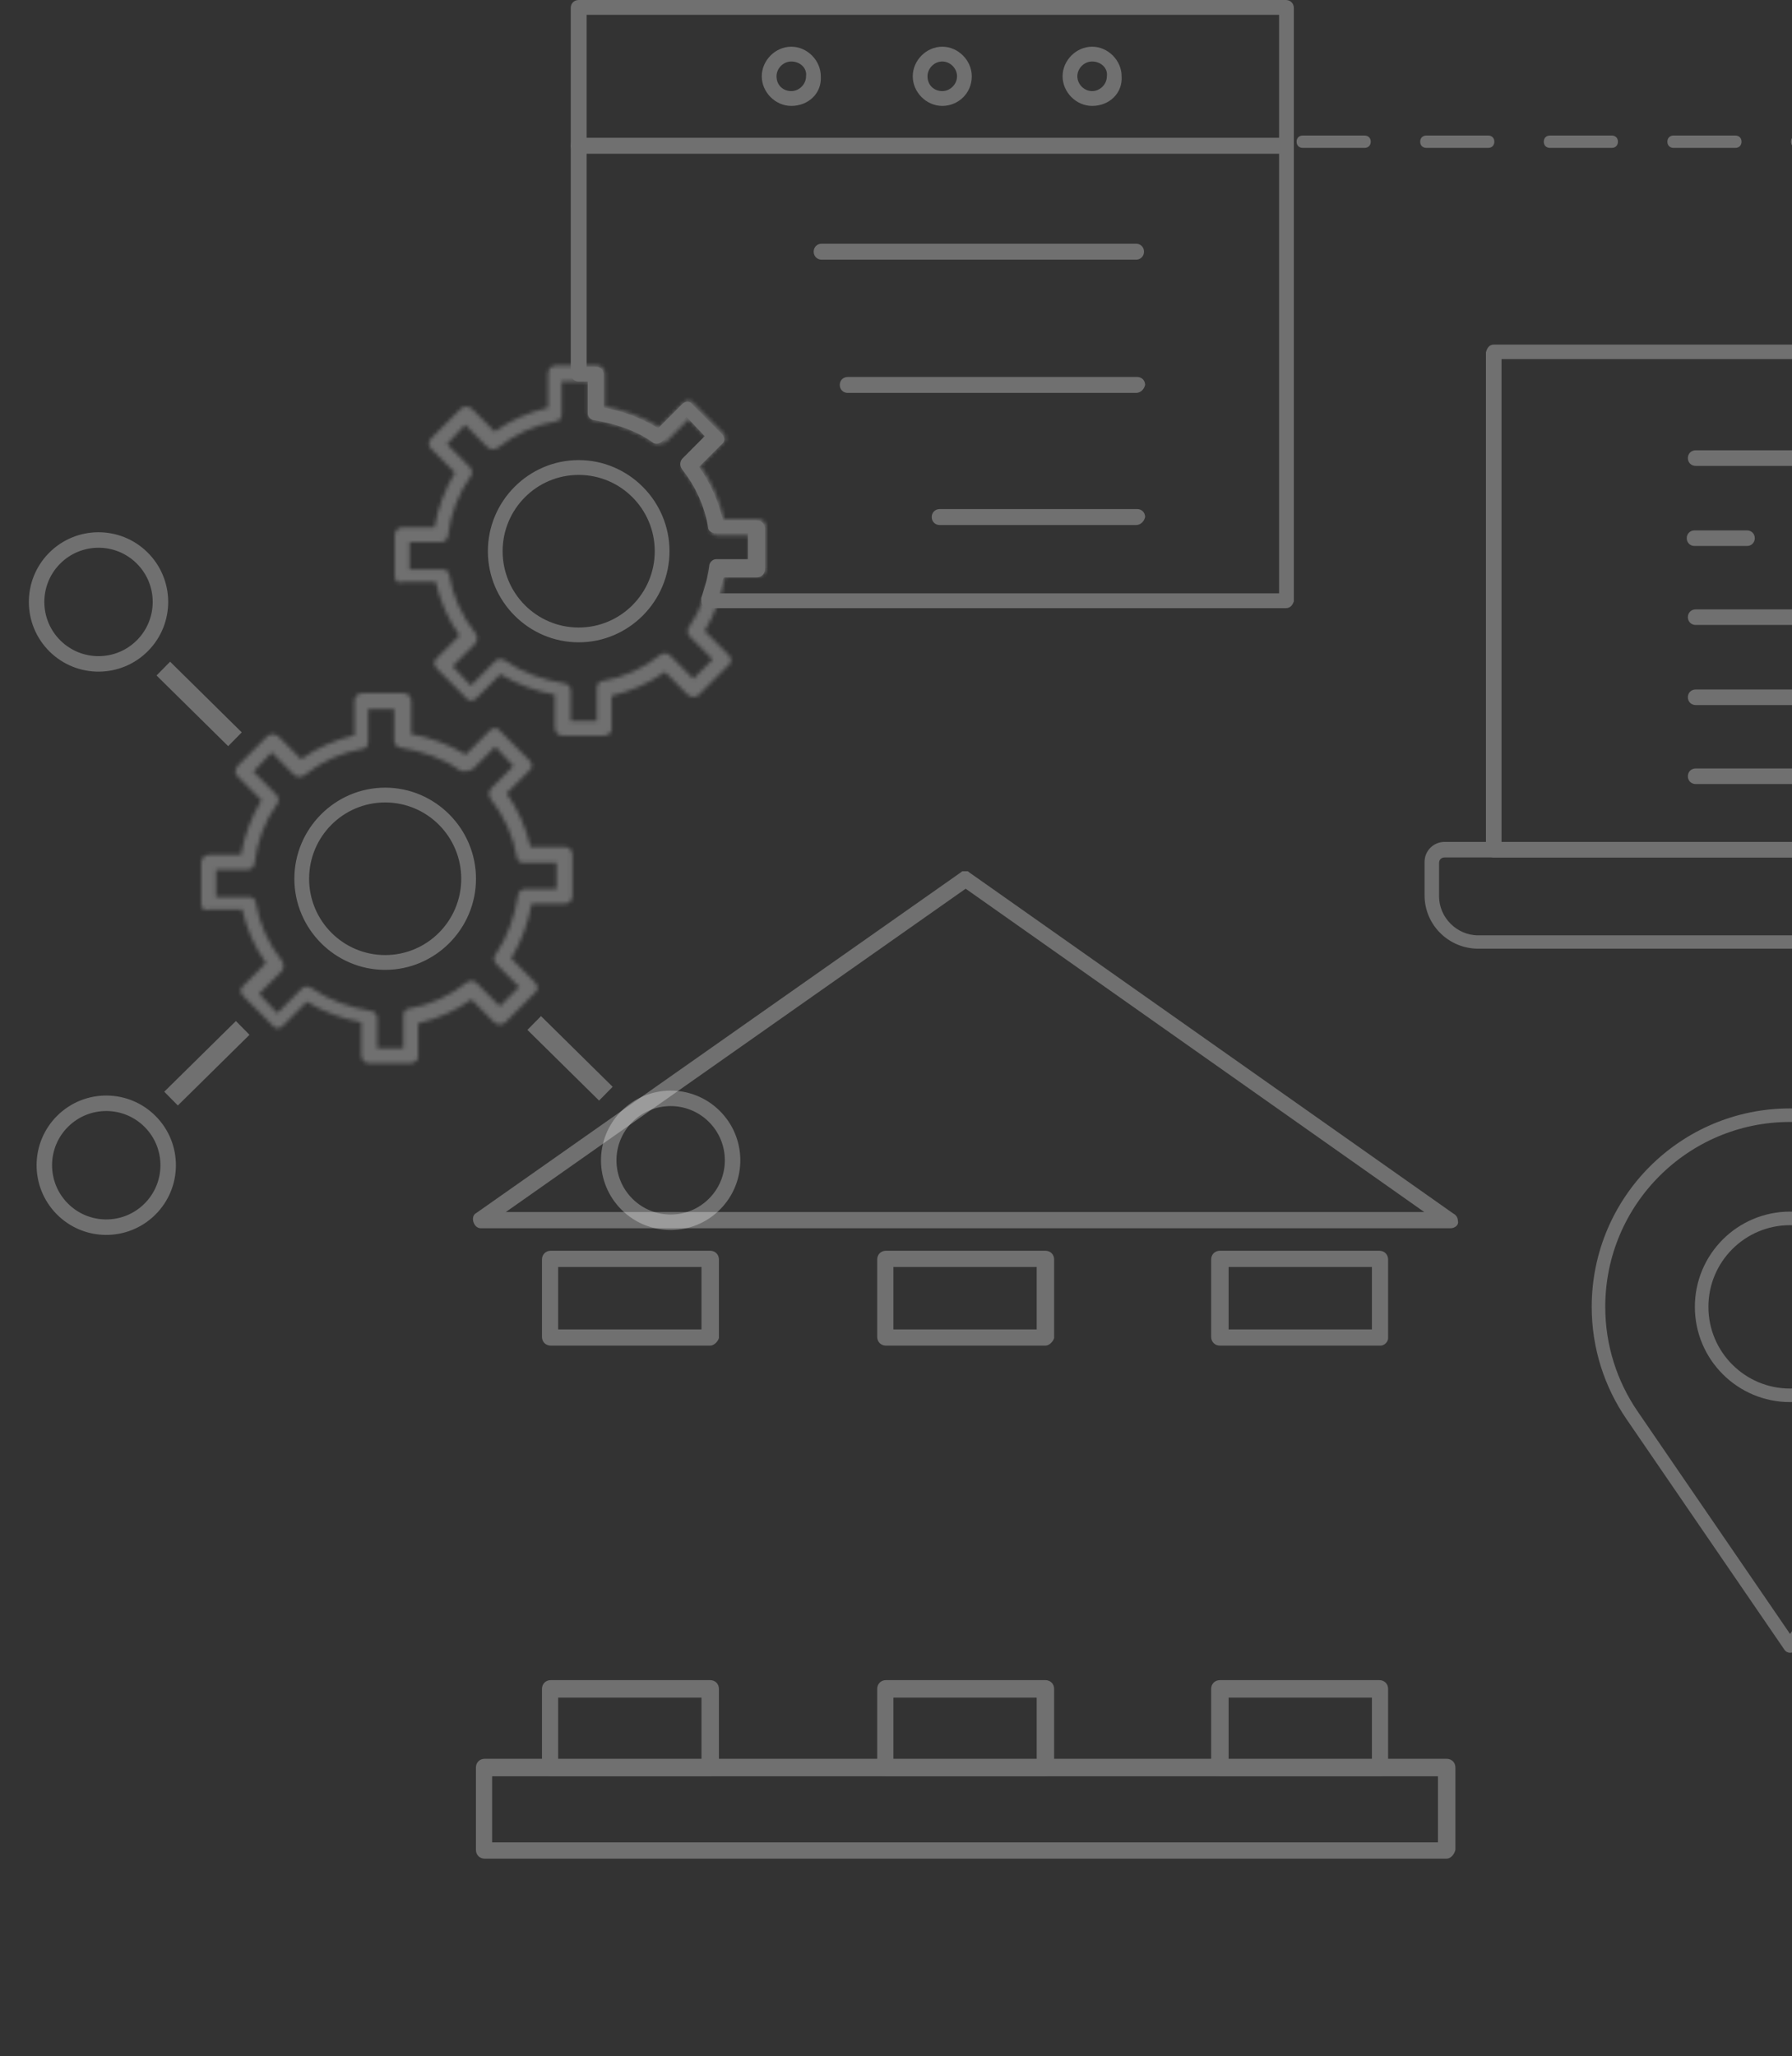 <svg width="463" height="531" viewBox="0 0 463 531" fill="none" xmlns="http://www.w3.org/2000/svg">
<rect x="0" y="0" width="463" height="531" fill="#333333" stroke="none"/>
<g opacity="0.3" clip-path="url(#clip0_3437_5213)">
<path d="M387.455 217.707V218.207H387.955H576.466H576.966V217.707V92.735V92.235H576.466H387.955H387.455V92.735V217.707ZM578.196 220.942H385.938C385.059 220.942 384.42 220.302 384.42 219.431V91.074C384.553 90.567 384.738 90.173 384.976 89.91C385.206 89.654 385.504 89.5 385.938 89.5H578.196C579.074 89.5 579.713 90.14 579.713 91.011V219.718C579.713 220.254 579.125 220.942 578.196 220.942Z" fill="white" stroke="white"/>
<path d="M582.519 244.5H381.902C374.676 244.5 368.566 238.682 368.566 231.21V222.591C368.566 219.996 370.647 217.92 373.255 217.92H590.878C593.486 217.92 595.566 219.996 595.566 222.591V231.21C595.566 238.696 589.732 244.5 582.519 244.5ZM373.255 220.942C372.709 220.942 372.216 221.125 371.857 221.483C371.498 221.841 371.314 222.333 371.314 222.878V231.497C371.314 237.234 376.151 242.053 381.902 242.053H582.519C588.27 242.053 593.108 237.234 593.108 231.497V222.878C593.108 222.333 592.923 221.841 592.564 221.483C592.205 221.125 591.712 220.942 591.166 220.942H373.255Z" fill="white" stroke="white"/>
<path d="M469.528 160.898H438.109C437.231 160.898 436.592 160.258 436.592 159.387C436.592 158.515 437.231 157.876 438.109 157.876H469.528C470.39 157.876 471.022 158.492 471.045 159.339C470.915 159.946 470.676 160.329 470.419 160.559C470.157 160.794 469.846 160.898 469.528 160.898Z" fill="white" stroke="white"/>
<path d="M526.312 181.583H438.109C437.231 181.583 436.592 180.943 436.592 180.072C436.592 179.2 437.231 178.561 438.109 178.561H526.312C527.17 178.561 527.8 179.171 527.828 180.011C527.701 180.477 527.464 180.875 527.184 181.154C526.888 181.449 526.576 181.583 526.312 181.583Z" fill="white" stroke="white"/>
<path d="M526.312 201.981H438.109C437.231 201.981 436.592 201.341 436.592 200.47C436.592 199.598 437.231 198.958 438.109 198.958H526.312C527.174 198.958 527.806 199.575 527.829 200.421C527.699 201.029 527.46 201.411 527.203 201.642C526.941 201.877 526.63 201.981 526.312 201.981Z" fill="white" stroke="white"/>
<path d="M484.805 119.815H438.109C437.231 119.815 436.592 119.175 436.592 118.304C436.592 117.432 437.231 116.793 438.109 116.793H484.805C485.663 116.793 486.293 117.404 486.322 118.245C486.188 118.75 486.004 119.143 485.767 119.405C485.536 119.661 485.238 119.815 484.805 119.815Z" fill="white" stroke="white"/>
<path d="M451.368 140.5H437.82C436.942 140.5 436.303 139.86 436.303 138.989C436.303 138.117 436.942 137.478 437.82 137.478H451.368C452.246 137.478 452.886 138.117 452.886 138.989C452.886 139.86 452.246 140.5 451.368 140.5Z" fill="white" stroke="white"/>
</g>
<g opacity="0.3">
<path d="M181.931 155.953L181.895 155.881L181.84 155.825C181.84 155.825 181.818 155.797 181.792 155.712C181.763 155.62 181.74 155.498 181.724 155.349C181.694 155.077 181.691 154.771 181.69 154.492C182.563 151.862 183.444 148.909 183.74 146.232L183.743 146.204V146.176C183.743 145.897 183.888 145.577 184.147 145.316C184.407 145.056 184.726 144.912 185.003 144.912H193.216H193.716V144.412V137.647V137.147H193.216H184.71C184.375 137.147 184.045 137.034 183.808 136.848C183.576 136.667 183.45 136.436 183.45 136.176V136.135L183.443 136.095C182.55 130.722 180.173 125.356 176.609 120.882C176.368 120.513 176.264 120.172 176.264 119.853C176.264 119.54 176.363 119.207 176.595 118.846L182.424 113L182.766 112.658L182.435 112.305L177.742 107.305L177.388 106.928L177.023 107.294L171.157 113.176L171.132 113.201L171.111 113.23C170.4 114.181 169.522 114.155 169.129 113.981C164.649 110.699 159.009 108.923 153.703 108.036L153.662 108.029H153.62C153.343 108.029 153.024 107.886 152.764 107.625C152.505 107.364 152.36 107.044 152.36 106.765V98.529V98.029H151.86H149.514C148.618 98.029 147.961 97.372 147.961 96.471V2.059C147.961 1.157 148.618 0.5 149.514 0.5H332.24C333.135 0.5 333.793 1.157 333.793 2.059V155.211C333.518 155.991 333.054 156.559 332.24 156.559H182.95C182.526 156.559 182.128 156.349 181.931 155.953ZM185.393 153.138L185.274 153.735H185.883H330.48H330.98V153.235V3.824V3.324H330.48H151.567H151.067V3.824V94.706V95.206H151.567H153.914C154.809 95.206 155.467 95.863 155.467 96.765V105.294V105.713L155.879 105.786C160.804 106.658 165.439 108.401 169.787 111.017L170.123 111.218L170.399 110.941L176.558 104.765C176.922 104.4 177.313 104.25 177.634 104.25C177.944 104.25 178.227 104.387 178.428 104.689L178.455 104.73L178.49 104.765L186.116 112.412C186.479 112.776 186.63 113.169 186.63 113.493C186.63 113.805 186.492 114.09 186.192 114.29L186.151 114.318L186.116 114.353L180.25 120.235L179.951 120.534L180.197 120.878C183.089 124.939 185.117 129.584 186.276 134.526L186.367 134.912H186.763H195.562C196.458 134.912 197.115 135.569 197.115 136.471V147.059C197.115 147.96 196.458 148.618 195.562 148.618H187.056H186.788L186.64 148.841C186.295 149.359 186.059 150.094 185.875 150.835C185.728 151.423 185.604 152.059 185.488 152.654C185.456 152.819 185.424 152.981 185.393 153.138Z" fill="white" stroke="white"/>
<path d="M332.24 39.206H149.514C148.618 39.206 147.961 38.549 147.961 37.647C147.961 36.745 148.618 36.088 149.514 36.088H332.24C333.116 36.088 333.764 36.717 333.792 37.588C333.656 38.108 333.467 38.513 333.224 38.784C332.987 39.047 332.682 39.206 332.24 39.206Z" fill="white" stroke="white"/>
<path d="M211.57 19.706V19.723L211.571 19.739C211.842 23.819 208.599 26.853 204.444 26.853C200.615 26.853 197.318 23.549 197.318 19.706C197.318 15.863 200.615 12.559 204.444 12.559C208.273 12.559 211.57 15.863 211.57 19.706ZM204.444 15.382C202.114 15.382 200.131 17.372 200.131 19.706C200.131 22.359 202.139 24.029 204.444 24.029C206.763 24.029 208.737 22.06 208.757 19.741C209.078 17.33 207.01 15.382 204.444 15.382Z" fill="white" stroke="white"/>
<path d="M243.454 26.853C239.625 26.853 236.328 23.549 236.328 19.706C236.328 15.863 239.625 12.559 243.454 12.559C247.283 12.559 250.58 15.863 250.58 19.706C250.58 23.83 247.295 26.853 243.454 26.853ZM243.454 15.382C241.123 15.382 239.141 17.372 239.141 19.706C239.141 22.359 241.149 24.029 243.454 24.029C245.784 24.029 247.767 22.04 247.767 19.706C247.767 17.372 245.784 15.382 243.454 15.382Z" fill="white" stroke="white"/>
<path d="M289.295 19.706V19.723L289.296 19.739C289.567 23.819 286.324 26.853 282.169 26.853C278.34 26.853 275.043 23.549 275.043 19.706C275.043 15.863 278.34 12.559 282.169 12.559C285.998 12.559 289.295 15.863 289.295 19.706ZM282.169 15.382C279.838 15.382 277.856 17.372 277.856 19.706C277.856 22.04 279.838 24.029 282.169 24.029C284.488 24.029 286.462 22.06 286.482 19.741C286.802 17.33 284.734 15.382 282.169 15.382Z" fill="white" stroke="white"/>
<mask id="path-13-inside-1_3437_5213" fill="white">
<path d="M155.967 190H145.408C144.235 190 143.355 189.118 143.355 187.941V179.412C138.369 178.529 133.676 176.765 129.277 174.118L123.118 180.294C122.238 181.176 121.064 181.176 120.478 180.294L112.852 172.647C111.972 171.765 111.972 170.588 112.852 170L118.718 164.118C115.785 160 113.732 155.294 112.559 150.294H103.76C102.88 150.882 102 150 102 148.824V138.235C102 137.059 102.88 136.176 104.053 136.176H112.265C113.145 131.176 114.905 126.471 117.545 122.059L111.386 115.882C111.092 115.588 110.799 115 110.799 114.706C110.799 114.118 111.092 113.824 111.386 113.235L119.011 105.588C119.305 105.294 119.891 105 120.478 105C121.064 105 121.358 105.294 121.944 105.588L127.81 111.471C131.917 108.529 136.609 106.471 141.595 105.294V96.471C141.595 95.294 142.475 94.412 143.649 94.412H154.207C155.381 94.412 156.26 95.294 156.26 96.471V105C161.247 105.882 165.939 107.647 170.339 110.294L176.498 104.118C177.378 103.235 178.551 103.235 179.138 104.118L186.764 111.765C187.643 112.647 187.643 113.824 186.764 114.412L180.898 120.294C183.831 124.412 185.884 129.118 187.057 134.118H195.856C197.029 134.118 197.909 135 197.909 136.176V146.765C197.909 147.941 197.029 148.824 195.856 148.824H187.35C186.47 153.824 184.71 158.529 182.071 162.941L188.23 169.118C189.11 170 189.11 171.176 188.23 171.765L180.604 179.412C180.311 179.706 179.724 180 179.138 180C178.551 180 178.258 179.706 177.671 179.412L171.805 173.529C167.699 176.471 163.006 178.529 158.02 179.706V188.529C158.02 189.118 157.14 190 155.967 190ZM147.461 186.176H154.207V177.647C154.207 176.765 154.794 175.882 155.674 175.882C160.953 175 166.233 172.647 170.632 169.118C171.512 168.529 172.392 168.529 173.272 169.412L179.138 175.294L184.124 170.294L178.258 164.412C177.671 163.824 177.378 162.647 177.965 162.059C181.191 157.353 182.951 152.059 183.831 146.765C183.831 145.882 184.71 145 185.59 145H193.803V138.235H185.297C184.417 138.235 183.537 137.647 183.537 136.765C182.657 131.471 180.311 126.176 176.791 121.765C176.205 120.882 176.205 120 176.791 119.118L182.657 113.235L177.965 108.235L172.099 114.118C170.632 114.706 169.459 114.706 168.872 114.412C164.473 111.176 158.9 109.412 153.621 108.529C152.741 108.529 151.861 107.647 151.861 106.765V98.529H145.115V107.059C145.115 107.941 144.528 108.824 143.649 108.824C138.369 109.706 133.09 112.059 128.69 115.588C127.81 116.176 126.93 116.176 126.051 115.588L120.185 109.706L115.492 114.706L121.358 120.588C121.944 121.176 122.238 122.353 121.651 122.941C118.425 127.353 116.372 132.941 115.785 138.235C115.785 139.118 114.905 140 114.025 140H105.813V147.059H114.319C115.198 147.059 116.078 147.647 116.078 148.529C116.958 153.824 119.305 159.118 122.824 163.529C123.411 164.412 123.411 165.294 122.824 166.176L116.958 172.059L121.651 177.059L127.517 171.176C128.397 170 129.57 170 130.45 170.588C135.143 173.824 140.422 175.588 145.702 176.471C146.582 176.471 147.461 177.353 147.461 178.235V186.176Z"/>
</mask>
<path d="M155.967 190H145.408C144.235 190 143.355 189.118 143.355 187.941V179.412C138.369 178.529 133.676 176.765 129.277 174.118L123.118 180.294C122.238 181.176 121.064 181.176 120.478 180.294L112.852 172.647C111.972 171.765 111.972 170.588 112.852 170L118.718 164.118C115.785 160 113.732 155.294 112.559 150.294H103.76C102.88 150.882 102 150 102 148.824V138.235C102 137.059 102.88 136.176 104.053 136.176H112.265C113.145 131.176 114.905 126.471 117.545 122.059L111.386 115.882C111.092 115.588 110.799 115 110.799 114.706C110.799 114.118 111.092 113.824 111.386 113.235L119.011 105.588C119.305 105.294 119.891 105 120.478 105C121.064 105 121.358 105.294 121.944 105.588L127.81 111.471C131.917 108.529 136.609 106.471 141.595 105.294V96.471C141.595 95.294 142.475 94.412 143.649 94.412H154.207C155.381 94.412 156.26 95.294 156.26 96.471V105C161.247 105.882 165.939 107.647 170.339 110.294L176.498 104.118C177.378 103.235 178.551 103.235 179.138 104.118L186.764 111.765C187.643 112.647 187.643 113.824 186.764 114.412L180.898 120.294C183.831 124.412 185.884 129.118 187.057 134.118H195.856C197.029 134.118 197.909 135 197.909 136.176V146.765C197.909 147.941 197.029 148.824 195.856 148.824H187.35C186.47 153.824 184.71 158.529 182.071 162.941L188.23 169.118C189.11 170 189.11 171.176 188.23 171.765L180.604 179.412C180.311 179.706 179.724 180 179.138 180C178.551 180 178.258 179.706 177.671 179.412L171.805 173.529C167.699 176.471 163.006 178.529 158.02 179.706V188.529C158.02 189.118 157.14 190 155.967 190ZM147.461 186.176H154.207V177.647C154.207 176.765 154.794 175.882 155.674 175.882C160.953 175 166.233 172.647 170.632 169.118C171.512 168.529 172.392 168.529 173.272 169.412L179.138 175.294L184.124 170.294L178.258 164.412C177.671 163.824 177.378 162.647 177.965 162.059C181.191 157.353 182.951 152.059 183.831 146.765C183.831 145.882 184.71 145 185.59 145H193.803V138.235H185.297C184.417 138.235 183.537 137.647 183.537 136.765C182.657 131.471 180.311 126.176 176.791 121.765C176.205 120.882 176.205 120 176.791 119.118L182.657 113.235L177.965 108.235L172.099 114.118C170.632 114.706 169.459 114.706 168.872 114.412C164.473 111.176 158.9 109.412 153.621 108.529C152.741 108.529 151.861 107.647 151.861 106.765V98.529H145.115V107.059C145.115 107.941 144.528 108.824 143.649 108.824C138.369 109.706 133.09 112.059 128.69 115.588C127.81 116.176 126.93 116.176 126.051 115.588L120.185 109.706L115.492 114.706L121.358 120.588C121.944 121.176 122.238 122.353 121.651 122.941C118.425 127.353 116.372 132.941 115.785 138.235C115.785 139.118 114.905 140 114.025 140H105.813V147.059H114.319C115.198 147.059 116.078 147.647 116.078 148.529C116.958 153.824 119.305 159.118 122.824 163.529C123.411 164.412 123.411 165.294 122.824 166.176L116.958 172.059L121.651 177.059L127.517 171.176C128.397 170 129.57 170 130.45 170.588C135.143 173.824 140.422 175.588 145.702 176.471C146.582 176.471 147.461 177.353 147.461 178.235V186.176Z" fill="white" stroke="white" stroke-width="2" mask="url(#path-13-inside-1_3437_5213)"/>
<path d="M149.515 165.382C136.887 165.382 126.551 155.019 126.551 142.353C126.551 129.687 136.887 119.323 149.515 119.323C162.142 119.323 172.479 129.687 172.479 142.353C172.479 155.019 162.142 165.382 149.515 165.382ZM149.515 122.147C138.385 122.147 129.364 131.196 129.364 142.353C129.364 153.51 138.385 162.559 149.515 162.559C160.644 162.559 169.666 153.51 169.666 142.353C169.666 131.196 160.644 122.147 149.515 122.147Z" fill="white" stroke="white"/>
<path d="M293.526 66.559H212.282C211.386 66.559 210.729 65.902 210.729 65C210.729 64.098 211.386 63.441 212.282 63.441H293.526C294.421 63.441 295.079 64.098 295.079 65C295.079 65.902 294.421 66.559 293.526 66.559Z" fill="white" stroke="white"/>
<path d="M293.524 100.971H219.026C218.13 100.971 217.473 100.313 217.473 99.412C217.473 98.51 218.13 97.853 219.026 97.853H293.817C294.693 97.853 295.341 98.481 295.369 99.352C295.102 100.336 294.389 100.971 293.524 100.971Z" fill="white" stroke="white"/>
<path d="M293.524 135.088H242.784C241.888 135.088 241.23 134.431 241.23 133.529C241.23 132.628 241.888 131.971 242.784 131.971H293.818C294.693 131.971 295.341 132.599 295.37 133.469C295.102 134.454 294.389 135.088 293.524 135.088Z" fill="white" stroke="white"/>
</g>
<g opacity="0.3" clip-path="url(#clip1_3437_5213)">
<path d="M123.189 313.778L123.223 313.762L123.253 313.74L248.499 225.732L248.535 225.707L248.566 225.676C249.014 225.227 249.663 225.227 250.112 225.676L250.142 225.706L250.178 225.731L375.102 313.74L375.132 313.762L375.166 313.778C375.708 314.05 376.178 314.553 376.178 315.266V315.347L376.203 315.423C376.293 315.692 376.219 315.985 375.962 316.242C375.701 316.503 375.268 316.7 374.746 316.7H124.253C123.575 316.7 123.076 316.271 122.796 315.43C122.523 314.609 122.843 313.952 123.189 313.778ZM130.405 312.6L129.112 313.509H130.693H367.985H369.562L368.273 312.6L249.788 229.105L249.5 228.902L249.212 229.104L130.405 312.6Z" fill="white" stroke="white"/>
<path d="M230.326 343.319V343.819H230.826H267.853H268.353V343.319V327.2V326.7H267.853H230.826H230.326V327.2V343.319ZM270.107 347.01H228.894C227.883 347.01 227.141 346.267 227.141 345.253V325.266C227.141 324.252 227.883 323.509 228.894 323.509H270.107C271.118 323.509 271.86 324.252 271.86 325.266V345.49C271.721 345.863 271.462 346.244 271.14 346.534C270.794 346.846 270.425 347.01 270.107 347.01Z" fill="white" stroke="white"/>
<path d="M316.935 343.319V343.819H317.435H354.462H354.962V343.319V327.2V326.7H354.462H317.435H316.935V327.2V343.319ZM356.716 347.01H315.182C314.17 347.01 313.428 346.267 313.428 345.253V325.266C313.428 324.252 314.17 323.509 315.182 323.509H356.394C357.405 323.509 358.147 324.252 358.147 325.266V345.575C358.147 345.896 357.982 346.259 357.69 346.552C357.398 346.844 357.036 347.01 356.716 347.01Z" fill="white" stroke="white"/>
<path d="M143.715 343.319V343.819H144.215H181.241H181.741V343.319V327.2V326.7H181.241H144.215H143.715V327.2V343.319ZM183.495 347.01H142.283C141.272 347.01 140.529 346.267 140.529 345.253V325.266C140.529 324.252 141.272 323.509 142.283 323.509H183.495C184.506 323.509 185.249 324.252 185.249 325.266V345.49C185.109 345.863 184.85 346.244 184.529 346.534C184.183 346.846 183.814 347.01 183.495 347.01Z" fill="white" stroke="white"/>
<path d="M230.326 454.532V455.032H230.826H267.853H268.353V454.532V438.413V437.913H267.853H230.826H230.326V438.413V454.532ZM270.107 458.223H228.894C227.883 458.223 227.141 457.48 227.141 456.467V436.157C227.141 435.143 227.883 434.4 228.894 434.4H270.107C271.118 434.4 271.86 435.143 271.86 436.157V456.403C271.716 456.941 271.444 457.402 271.121 457.725C270.783 458.063 270.421 458.223 270.107 458.223Z" fill="white" stroke="white"/>
<path d="M316.935 454.532V455.032H317.435H354.462H354.962V454.532V438.413V437.913H354.462H317.435H316.935V438.413V454.532ZM356.716 458.223H315.182C314.17 458.223 313.428 457.48 313.428 456.467V436.157C313.428 435.143 314.17 434.4 315.182 434.4H356.394C357.405 434.4 358.147 435.143 358.147 436.157V456.467C358.147 457.531 357.357 458.223 356.716 458.223Z" fill="white" stroke="white"/>
<path d="M143.715 454.532V455.032H144.215H181.241H181.741V454.532V438.413V437.913H181.241H144.215H143.715V438.413V454.532ZM183.495 458.223H142.283C141.272 458.223 140.529 457.48 140.529 456.467V436.157C140.529 435.143 141.272 434.4 142.283 434.4H183.495C184.506 434.4 185.249 435.143 185.249 436.157V456.403C185.104 456.941 184.833 457.402 184.51 457.725C184.172 458.063 183.809 458.223 183.495 458.223Z" fill="white" stroke="white"/>
<path d="M126.65 475.809V476.309H127.15H371.525H372.025V475.809V458.723V458.223H371.525H127.15H126.65V458.723V475.809ZM373.779 479.5H125.219C124.207 479.5 123.465 478.757 123.465 477.743V456.467C123.465 455.453 124.207 454.71 125.219 454.71H373.779C374.79 454.71 375.533 455.453 375.533 456.467V477.68C375.388 478.218 375.117 478.679 374.794 479.002C374.456 479.34 374.093 479.5 373.779 479.5Z" fill="white" stroke="white"/>
</g>
<g opacity="0.3">
<path d="M462.5 288C435.161 288 413 310.161 413 337.5C413 347.857 416.198 357.49 421.643 365.448L462.5 425.077L503.357 365.448C508.802 357.49 512 347.857 512 337.5C512 310.161 489.839 288 462.5 288Z" stroke="white" stroke-width="3.5" stroke-miterlimit="10" stroke-linecap="round" stroke-linejoin="round"/>
<path d="M462.5 360.346C475.118 360.346 485.347 350.118 485.347 337.5C485.347 324.883 475.118 314.654 462.5 314.654C449.883 314.654 439.654 324.883 439.654 337.5C439.654 350.118 449.883 360.346 462.5 360.346Z" stroke="white" stroke-width="3.5" stroke-miterlimit="10" stroke-linecap="round" stroke-linejoin="round"/>
</g>
<g opacity="0.3">
<mask id="path-28-inside-2_3437_5213" fill="white">
<path d="M105.969 274.589H95.41C94.237 274.589 93.357 273.706 93.357 272.53V264C88.371 263.118 83.678 261.353 79.279 258.706L73.12 264.883C72.24 265.765 71.066 265.765 70.48 264.883L62.854 257.236C61.974 256.353 61.974 255.177 62.854 254.589L68.72 248.706C65.787 244.589 63.734 239.883 62.561 234.883H53.762C52.882 235.471 52.002 234.589 52.002 233.412V222.824C52.002 221.647 52.882 220.765 54.055 220.765H62.267C63.147 215.765 64.907 211.059 67.547 206.647L61.388 200.471C61.094 200.177 60.801 199.589 60.801 199.294C60.801 198.706 61.094 198.412 61.388 197.824L69.013 190.177C69.307 189.883 69.893 189.589 70.48 189.589C71.066 189.589 71.36 189.883 71.946 190.177L77.812 196.059C81.918 193.118 86.611 191.059 91.597 189.883V181.059C91.597 179.883 92.477 179 93.65 179H104.209C105.382 179 106.262 179.883 106.262 181.059V189.589C111.248 190.471 115.941 192.236 120.341 194.883L126.5 188.706C127.38 187.824 128.553 187.824 129.14 188.706L136.766 196.353C137.645 197.236 137.645 198.412 136.766 199L130.9 204.883C133.833 209 135.886 213.706 137.059 218.706H145.858C147.031 218.706 147.911 219.589 147.911 220.765V231.353C147.911 232.53 147.031 233.412 145.858 233.412H137.352C136.472 238.412 134.712 243.118 132.073 247.53L138.232 253.706C139.112 254.589 139.112 255.765 138.232 256.353L130.606 264C130.313 264.294 129.726 264.589 129.14 264.589C128.553 264.589 128.26 264.294 127.673 264L121.807 258.118C117.701 261.059 113.008 263.118 108.022 264.294V273.118C108.022 273.706 107.142 274.589 105.969 274.589ZM97.463 270.765H104.209V262.236C104.209 261.353 104.796 260.471 105.676 260.471C110.955 259.589 116.235 257.236 120.634 253.706C121.514 253.118 122.394 253.118 123.274 254L129.14 259.883L134.126 254.883L128.26 249C127.673 248.412 127.38 247.236 127.967 246.647C131.193 241.942 132.953 236.647 133.833 231.353C133.833 230.471 134.712 229.589 135.592 229.589H143.805V222.824H135.299C134.419 222.824 133.539 222.236 133.539 221.353C132.659 216.059 130.313 210.765 126.793 206.353C126.207 205.471 126.207 204.589 126.793 203.706L132.659 197.824L127.967 192.824L122.101 198.706C120.634 199.294 119.461 199.294 118.874 199C114.475 195.765 108.902 194 103.623 193.118C102.743 193.118 101.863 192.236 101.863 191.353V183.118H95.117V191.647C95.117 192.53 94.53 193.412 93.65 193.412C88.371 194.294 83.092 196.647 78.692 200.177C77.812 200.765 76.932 200.765 76.052 200.177L70.186 194.294L65.494 199.294L71.36 205.177C71.946 205.765 72.24 206.942 71.653 207.53C68.427 211.942 66.374 217.53 65.787 222.824C65.787 223.706 64.907 224.589 64.027 224.589H55.815V231.647H64.32C65.2 231.647 66.08 232.236 66.08 233.118C66.96 238.412 69.307 243.706 72.826 248.118C73.413 249 73.413 249.883 72.826 250.765L66.96 256.647L71.653 261.647L77.519 255.765C78.399 254.589 79.572 254.589 80.452 255.177C85.145 258.412 90.424 260.177 95.704 261.059C96.584 261.059 97.463 261.942 97.463 262.824V270.765Z"/>
</mask>
<path d="M105.969 274.589H95.41C94.237 274.589 93.357 273.706 93.357 272.53V264C88.371 263.118 83.678 261.353 79.279 258.706L73.12 264.883C72.24 265.765 71.066 265.765 70.48 264.883L62.854 257.236C61.974 256.353 61.974 255.177 62.854 254.589L68.72 248.706C65.787 244.589 63.734 239.883 62.561 234.883H53.762C52.882 235.471 52.002 234.589 52.002 233.412V222.824C52.002 221.647 52.882 220.765 54.055 220.765H62.267C63.147 215.765 64.907 211.059 67.547 206.647L61.388 200.471C61.094 200.177 60.801 199.589 60.801 199.294C60.801 198.706 61.094 198.412 61.388 197.824L69.013 190.177C69.307 189.883 69.893 189.589 70.48 189.589C71.066 189.589 71.36 189.883 71.946 190.177L77.812 196.059C81.918 193.118 86.611 191.059 91.597 189.883V181.059C91.597 179.883 92.477 179 93.65 179H104.209C105.382 179 106.262 179.883 106.262 181.059V189.589C111.248 190.471 115.941 192.236 120.341 194.883L126.5 188.706C127.38 187.824 128.553 187.824 129.14 188.706L136.766 196.353C137.645 197.236 137.645 198.412 136.766 199L130.9 204.883C133.833 209 135.886 213.706 137.059 218.706H145.858C147.031 218.706 147.911 219.589 147.911 220.765V231.353C147.911 232.53 147.031 233.412 145.858 233.412H137.352C136.472 238.412 134.712 243.118 132.073 247.53L138.232 253.706C139.112 254.589 139.112 255.765 138.232 256.353L130.606 264C130.313 264.294 129.726 264.589 129.14 264.589C128.553 264.589 128.26 264.294 127.673 264L121.807 258.118C117.701 261.059 113.008 263.118 108.022 264.294V273.118C108.022 273.706 107.142 274.589 105.969 274.589ZM97.463 270.765H104.209V262.236C104.209 261.353 104.796 260.471 105.676 260.471C110.955 259.589 116.235 257.236 120.634 253.706C121.514 253.118 122.394 253.118 123.274 254L129.14 259.883L134.126 254.883L128.26 249C127.673 248.412 127.38 247.236 127.967 246.647C131.193 241.942 132.953 236.647 133.833 231.353C133.833 230.471 134.712 229.589 135.592 229.589H143.805V222.824H135.299C134.419 222.824 133.539 222.236 133.539 221.353C132.659 216.059 130.313 210.765 126.793 206.353C126.207 205.471 126.207 204.589 126.793 203.706L132.659 197.824L127.967 192.824L122.101 198.706C120.634 199.294 119.461 199.294 118.874 199C114.475 195.765 108.902 194 103.623 193.118C102.743 193.118 101.863 192.236 101.863 191.353V183.118H95.117V191.647C95.117 192.53 94.53 193.412 93.65 193.412C88.371 194.294 83.092 196.647 78.692 200.177C77.812 200.765 76.932 200.765 76.052 200.177L70.186 194.294L65.494 199.294L71.36 205.177C71.946 205.765 72.24 206.942 71.653 207.53C68.427 211.942 66.374 217.53 65.787 222.824C65.787 223.706 64.907 224.589 64.027 224.589H55.815V231.647H64.32C65.2 231.647 66.08 232.236 66.08 233.118C66.96 238.412 69.307 243.706 72.826 248.118C73.413 249 73.413 249.883 72.826 250.765L66.96 256.647L71.653 261.647L77.519 255.765C78.399 254.589 79.572 254.589 80.452 255.177C85.145 258.412 90.424 260.177 95.704 261.059C96.584 261.059 97.463 261.942 97.463 262.824V270.765Z" fill="white" stroke="white" stroke-width="2" mask="url(#path-28-inside-2_3437_5213)"/>
<path d="M99.517 249.971C86.889 249.971 76.553 239.608 76.553 226.942C76.553 214.275 86.889 203.912 99.517 203.912C112.144 203.912 122.481 214.275 122.481 226.942C122.481 239.608 112.144 249.971 99.517 249.971ZM99.517 206.736C88.387 206.736 79.366 215.784 79.366 226.942C79.366 238.099 88.387 247.147 99.517 247.147C110.646 247.147 119.668 238.099 119.668 226.942C119.668 215.784 110.646 206.736 99.517 206.736Z" fill="white" stroke="white"/>
</g>
<line opacity="0.3" x1="156.538" y1="282.449" x2="138.024" y2="264.194" stroke="white" stroke-width="5"/>
<circle opacity="0.3" cx="173.277" cy="299.655" r="16" transform="rotate(134.596 173.277 299.655)" stroke="white" stroke-width="4"/>
<line opacity="0.3" x1="42.195" y1="172.662" x2="60.709" y2="190.917" stroke="white" stroke-width="5"/>
<circle opacity="0.3" cx="25.455" cy="155.455" r="16" transform="rotate(-45.404 25.455 155.455)" stroke="white" stroke-width="4"/>
<line opacity="0.3" y1="-2.5" x2="26" y2="-2.5" transform="matrix(0.712 -0.702 -0.702 -0.712 42.44 281.937)" stroke="white" stroke-width="5"/>
<circle opacity="0.3" cx="18" cy="18" r="16" transform="matrix(0.702 0.712 0.712 -0.702 2 300.744)" stroke="white" stroke-width="4"/>
<path d="M468.802 35H464.331C463.373 35 462.734 35.638 462.734 36.596C462.734 37.553 463.373 38.192 464.331 38.192H467.205V48.086C467.205 49.043 467.844 49.681 468.802 49.681C469.76 49.681 470.399 49.043 470.399 48.086V36.596C470.399 35.638 469.76 35 468.802 35ZM448.364 35H432.398C431.44 35 430.801 35.638 430.801 36.596C430.801 37.553 431.44 38.192 432.398 38.192H448.364C449.322 38.192 449.961 37.553 449.961 36.596C449.961 35.638 449.322 35 448.364 35ZM416.431 35H400.464C399.506 35 398.867 35.638 398.867 36.596C398.867 37.553 399.506 38.192 400.464 38.192H416.431C417.389 38.192 418.027 37.553 418.027 36.596C418.027 35.638 417.389 35 416.431 35ZM384.497 35H368.53C367.572 35 366.934 35.638 366.934 36.596C366.934 37.553 367.572 38.192 368.53 38.192H384.497C385.455 38.192 386.094 37.553 386.094 36.596C386.094 35.638 385.455 35 384.497 35ZM352.563 35H336.597C335.639 35 335 35.638 335 36.596C335 37.553 335.639 38.192 336.597 38.192H352.563C353.521 38.192 354.16 37.553 354.16 36.596C354.16 35.638 353.521 35 352.563 35ZM468.802 62.448C467.844 62.448 467.205 63.086 467.205 64.044V80.002C467.205 80.96 467.844 81.598 468.802 81.598C469.76 81.598 470.399 80.96 470.399 80.002V64.044C470.399 63.086 469.76 62.448 468.802 62.448Z" fill="white" fill-opacity="0.3"/>
<defs>
<clipPath id="clip0_3437_5213">
<rect width="228" height="156" fill="white" transform="translate(368.066 89)"/>
</clipPath>
<clipPath id="clip1_3437_5213">
<rect width="255" height="255" fill="white" transform="translate(122 225)"/>
</clipPath>
</defs>
</svg>
